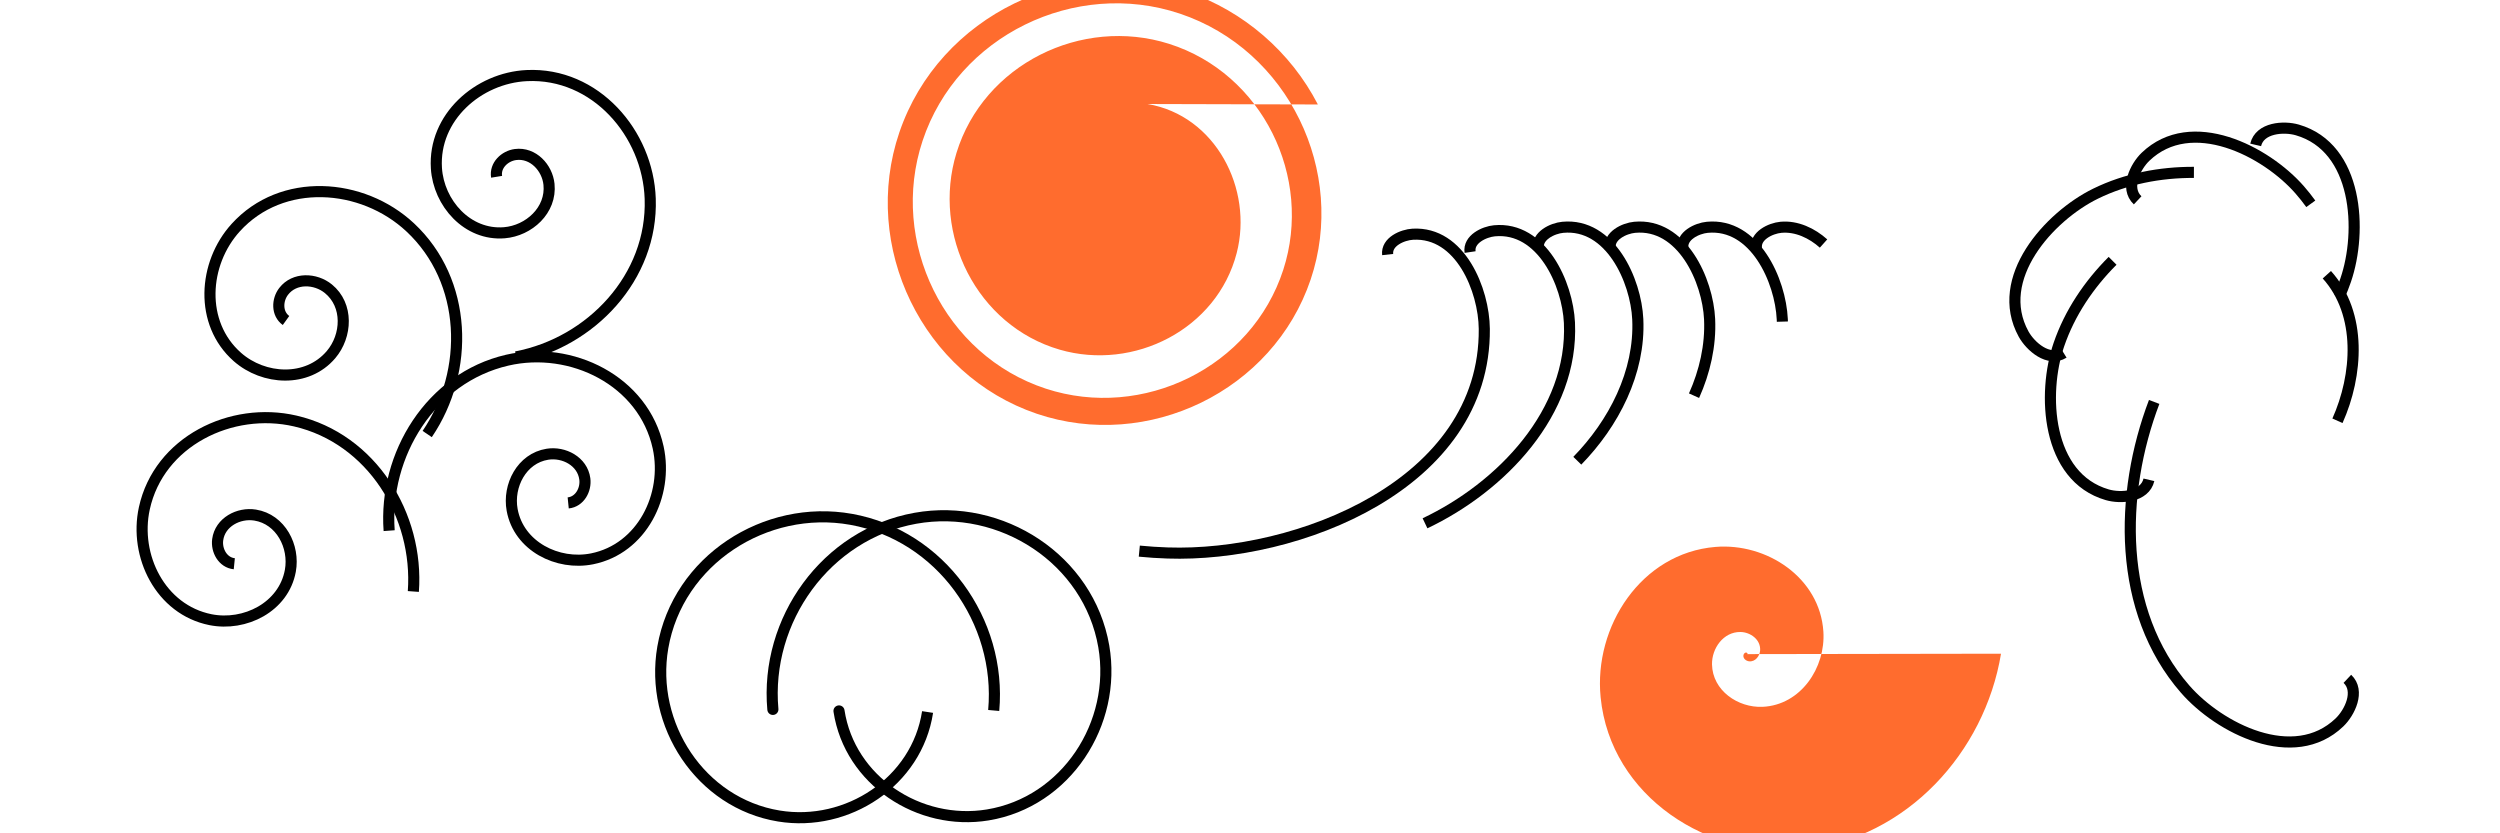 <?xml version="1.0" encoding="UTF-8"?>
<svg width="300" height="100" version="1.1" viewBox="0 0 300 100" xmlns="http://www.w3.org/2000/svg">
 <path transform="matrix(-.129 .679 -.679 -.129 4572.6 795.76)" d="m84.272 6515.5c-0.242-11.997 11.068-20.789 22.534-20.038 13.649 0.895 23.486 13.711 22.214 27.056-1.423 14.926-15.514 25.611-30.219 23.986-15.983-1.766-27.382-16.918-25.491-32.724 2.021-16.893 18.085-28.913 34.829-26.807 17.697 2.225 30.268 19.092 27.982 36.659-2.397 18.42-19.983 31.49-38.288 29.047-19.079-2.546-32.606-20.787-30.025-39.762 2.678-19.687 21.521-33.635 41.112-30.93 20.252 2.797 34.593 22.198 31.774 42.361-2.905 20.781-22.828 35.489-43.526 32.566-21.278-3.005-36.334-23.418-33.314-44.618 1.448-10.166 6.892-19.54 14.977-25.865" color="#000000" fill="#ff6c2e" fill-rule="evenodd"/>
 <path d="m184.61 29.831c-0.23-1.542 1.697-2.438 2.924-2.554 5.699-0.537 8.785 6.394 8.999 11.032 0.295 6.388-2.892 12.501-7.257 16.979" color="#000000" fill="none" stroke="#000" stroke-width="1pt"/>
 <path d="m176.41 30.249c-0.23-1.542 1.697-2.438 2.924-2.554 5.699-0.537 8.785 6.394 8.999 11.032 0.497 10.782-8.222 19.746-17.332 24.069" color="#000000" fill="none" stroke="#000" stroke-width="1pt"/>
 <path d="m193.23 29.831c-0.23-1.542 1.697-2.438 2.924-2.554 5.699-0.537 8.785 6.394 8.999 11.032 0.145 3.152-0.584 6.306-1.869 9.174" color="#000000" fill="none" stroke="#000" stroke-width="1pt"/>
 <path d="m201.95 29.831c-0.23-1.542 1.697-2.438 2.924-2.554 5.699-0.537 8.785 6.394 8.999 11.032 4e-3 0.096 8e-3 0.192 0.011 0.288" color="#000000" fill="none" stroke="#000" stroke-width="1pt"/>
 <path d="m210.78 29.831c-0.23-1.542 1.697-2.438 2.924-2.554 1.889-0.178 3.742 0.711 5.121 1.946" color="#000000" fill="none" stroke="#000" stroke-width="1pt"/>
 <path transform="matrix(.691 .026 -.026 .691 167.77 -4440)" d="m241.28 6460.6c-0.332-2.23 2.455-3.527 4.229-3.694 8.243-0.777 12.706 9.248 13.016 15.955 1.248 27.054-31.04 40.85-53.459 40.925-1.64 0.01-3.28-0.041-4.918-0.138" color="#000000" fill="none" stroke="#000" stroke-width="1.446pt"/>
 <path d="m111.31 85.441c-1.285 8.382-9.64 13.827-17.845 12.481-9.424-1.545-15.523-10.976-13.929-20.225 1.804-10.465 12.313-17.22 22.605-15.376 10.723 1.922 18.066 12.211 17.104 22.936" color="#000000" fill="none" stroke="#000" stroke-width="1pt"/>
 <path transform="scale(-1,1)" d="m-100.68 85.312c-1.285 8.382-9.64 13.827-17.845 12.481-9.424-1.545-15.523-10.976-13.929-20.225 1.804-10.465 12.313-17.22 22.605-15.376 10.723 1.922 18.066 12.211 17.104 22.936" color="#000000" fill="none" stroke="#000" stroke-linecap="round" stroke-width="1pt"/>
 <path transform="matrix(.679 -.129 -.129 -.679 980.44 4517.8)" d="m103.2 6518.4c-4e-5 4e-4 -1e-3 -1e-4 -1e-3 -1e-4 -7e-3 -0-1.1e-4 -0.015 3e-3 -0.018 0.026-0.027 0.07 0 0.086 0.027 0.065 0.097-0.028 0.217-0.114 0.26-0.255 0.125-0.526-0.102-0.613-0.332-0.208-0.551 0.267-1.085 0.768-1.237 1.044-0.315 2.003 0.574 2.24 1.535 0.445 1.806-1.085 3.406-2.764 3.749-2.92 0.596-5.437-1.875-5.906-4.609-0.767-4.475 3.027-8.259 7.244-8.87 6.575-0.953 12.051 4.634 12.818 10.861 1.15 9.331-6.801 17.009-15.677 17.942-12.863 1.352-23.348-9.642-24.449-21.924-1.552-17.303 13.282-31.298 29.857-32.565 17.757-1.357 33.845 10.657 39.852 27.019" color="#000000" fill="#ff6c2e" fill-rule="evenodd"/>
 <path transform="matrix(.179 -.668 .668 .179 -4375.6 -1086.5)" d="m36.158 6582.7c-0.324-1.99 1.419-3.623 3.28-3.864 3.058-0.397 5.516 2.286 5.813 5.163 0.464 4.5-3.496 8.065-7.752 8.411-6.396 0.52-11.402-5.125-11.786-11.203-0.557-8.828 7.261-15.674 15.683-16.074 11.889-0.566 21.036 9.996 21.425 21.376 0.466 13.616-10.269 24.96-23.271 27.446" color="#000000" fill="none" stroke="#000" stroke-width="1.446pt"/>
 <path transform="matrix(-.179 -.668 -.668 .179 4471.9 -1093.8)" d="m36.158 6582.7c-0.324-1.99 1.419-3.623 3.28-3.864 3.058-0.397 5.516 2.286 5.813 5.163 0.464 4.5-3.496 8.065-7.752 8.411-6.396 0.52-11.402-5.125-11.786-11.203-0.557-8.828 7.261-15.674 15.683-16.074 11.889-0.566 21.036 9.996 21.425 21.376 0.466 13.616-10.269 24.96-23.271 27.446" color="#000000" fill="none" stroke="#000" stroke-width="1.446pt"/>
 <path transform="matrix(.489 -.489 .489 .489 -3202.3 -3162.8)" d="m36.158 6582.7c-0.324-1.99 1.419-3.623 3.28-3.864 3.058-0.397 5.516 2.286 5.813 5.163 0.464 4.5-3.496 8.065-7.752 8.411-6.396 0.52-11.402-5.125-11.786-11.203-0.557-8.828 7.261-15.674 15.683-16.074 11.889-0.566 21.036 9.996 21.425 21.376 0.466 13.616-10.269 24.96-23.271 27.446" color="#000000" fill="none" stroke="#000" stroke-width="1.446pt"/>
 <path d="m59.592 21.215c-0.224-1.376 0.981-2.505 2.268-2.671 2.114-0.274 3.814 1.581 4.019 3.57 0.321 3.112-2.417 5.576-5.36 5.816-4.422 0.36-7.884-3.543-8.149-7.745-0.385-6.104 5.02-10.837 10.843-11.114 8.22-0.391 14.544 6.911 14.813 14.779 0.322 9.414-7.1 17.257-16.089 18.976" color="#000000" fill="none" stroke="#000" stroke-width="1pt"/>
 <path d="m279.22 32.967c4.265 4.733 3.711 12.09 1.275 17.527" color="#000000" fill="none" stroke="#000" stroke-width="1pt"/>
 <path d="m270.68 17.387c0.487-2.077 3.369-2.269 5-1.795 7.311 2.125 7.812 12.146 5.803 18.019-0.228 0.667-0.488 1.324-0.777 1.968" color="#000000" fill="none" stroke="#000" stroke-width="1pt"/>
 <path transform="matrix(.346 -.599 .599 .346 -3696.4 -2066.5)" d="m241.32 6459.8c0.705-3.005 4.873-3.281 7.231-2.596 10.574 3.074 11.298 17.568 8.394 26.061-0.33 0.965-0.706 1.915-1.123 2.846" color="#000000" fill="none" stroke="#000" stroke-width="1.446pt"/>
 <path transform="matrix(-.489 -.489 .489 -.489 -2793.2 3319.2)" d="m241.32 6459.8c0.705-3.005 4.873-3.281 7.231-2.596 10.574 3.074 11.298 17.568 8.393 26.061-1.903 5.565-5.293 10.55-9.454 14.676" color="#000000" fill="none" stroke="#000" stroke-width="1.446pt"/>
 <path transform="scale(-1)" d="m-257.87-57.577c0.487-2.077 3.369-2.269 5-1.795 7.311 2.125 7.812 12.146 5.803 18.019-1.302 3.806-3.61 7.22-6.443 10.054" color="#000000" fill="none" stroke="#000" stroke-width="1pt"/>
 <path transform="matrix(-.346 .599 -.599 -.346 4234.6 2172)" d="m241.32 6459.8c0.705-3.005 4.873-3.281 7.231-2.596 10.574 3.074 11.298 17.568 8.394 26.061-5.813 16.996-23.616 26.861-40.458 29.582" color="#000000" fill="none" stroke="#000" stroke-width="1.446pt"/>
</svg>
